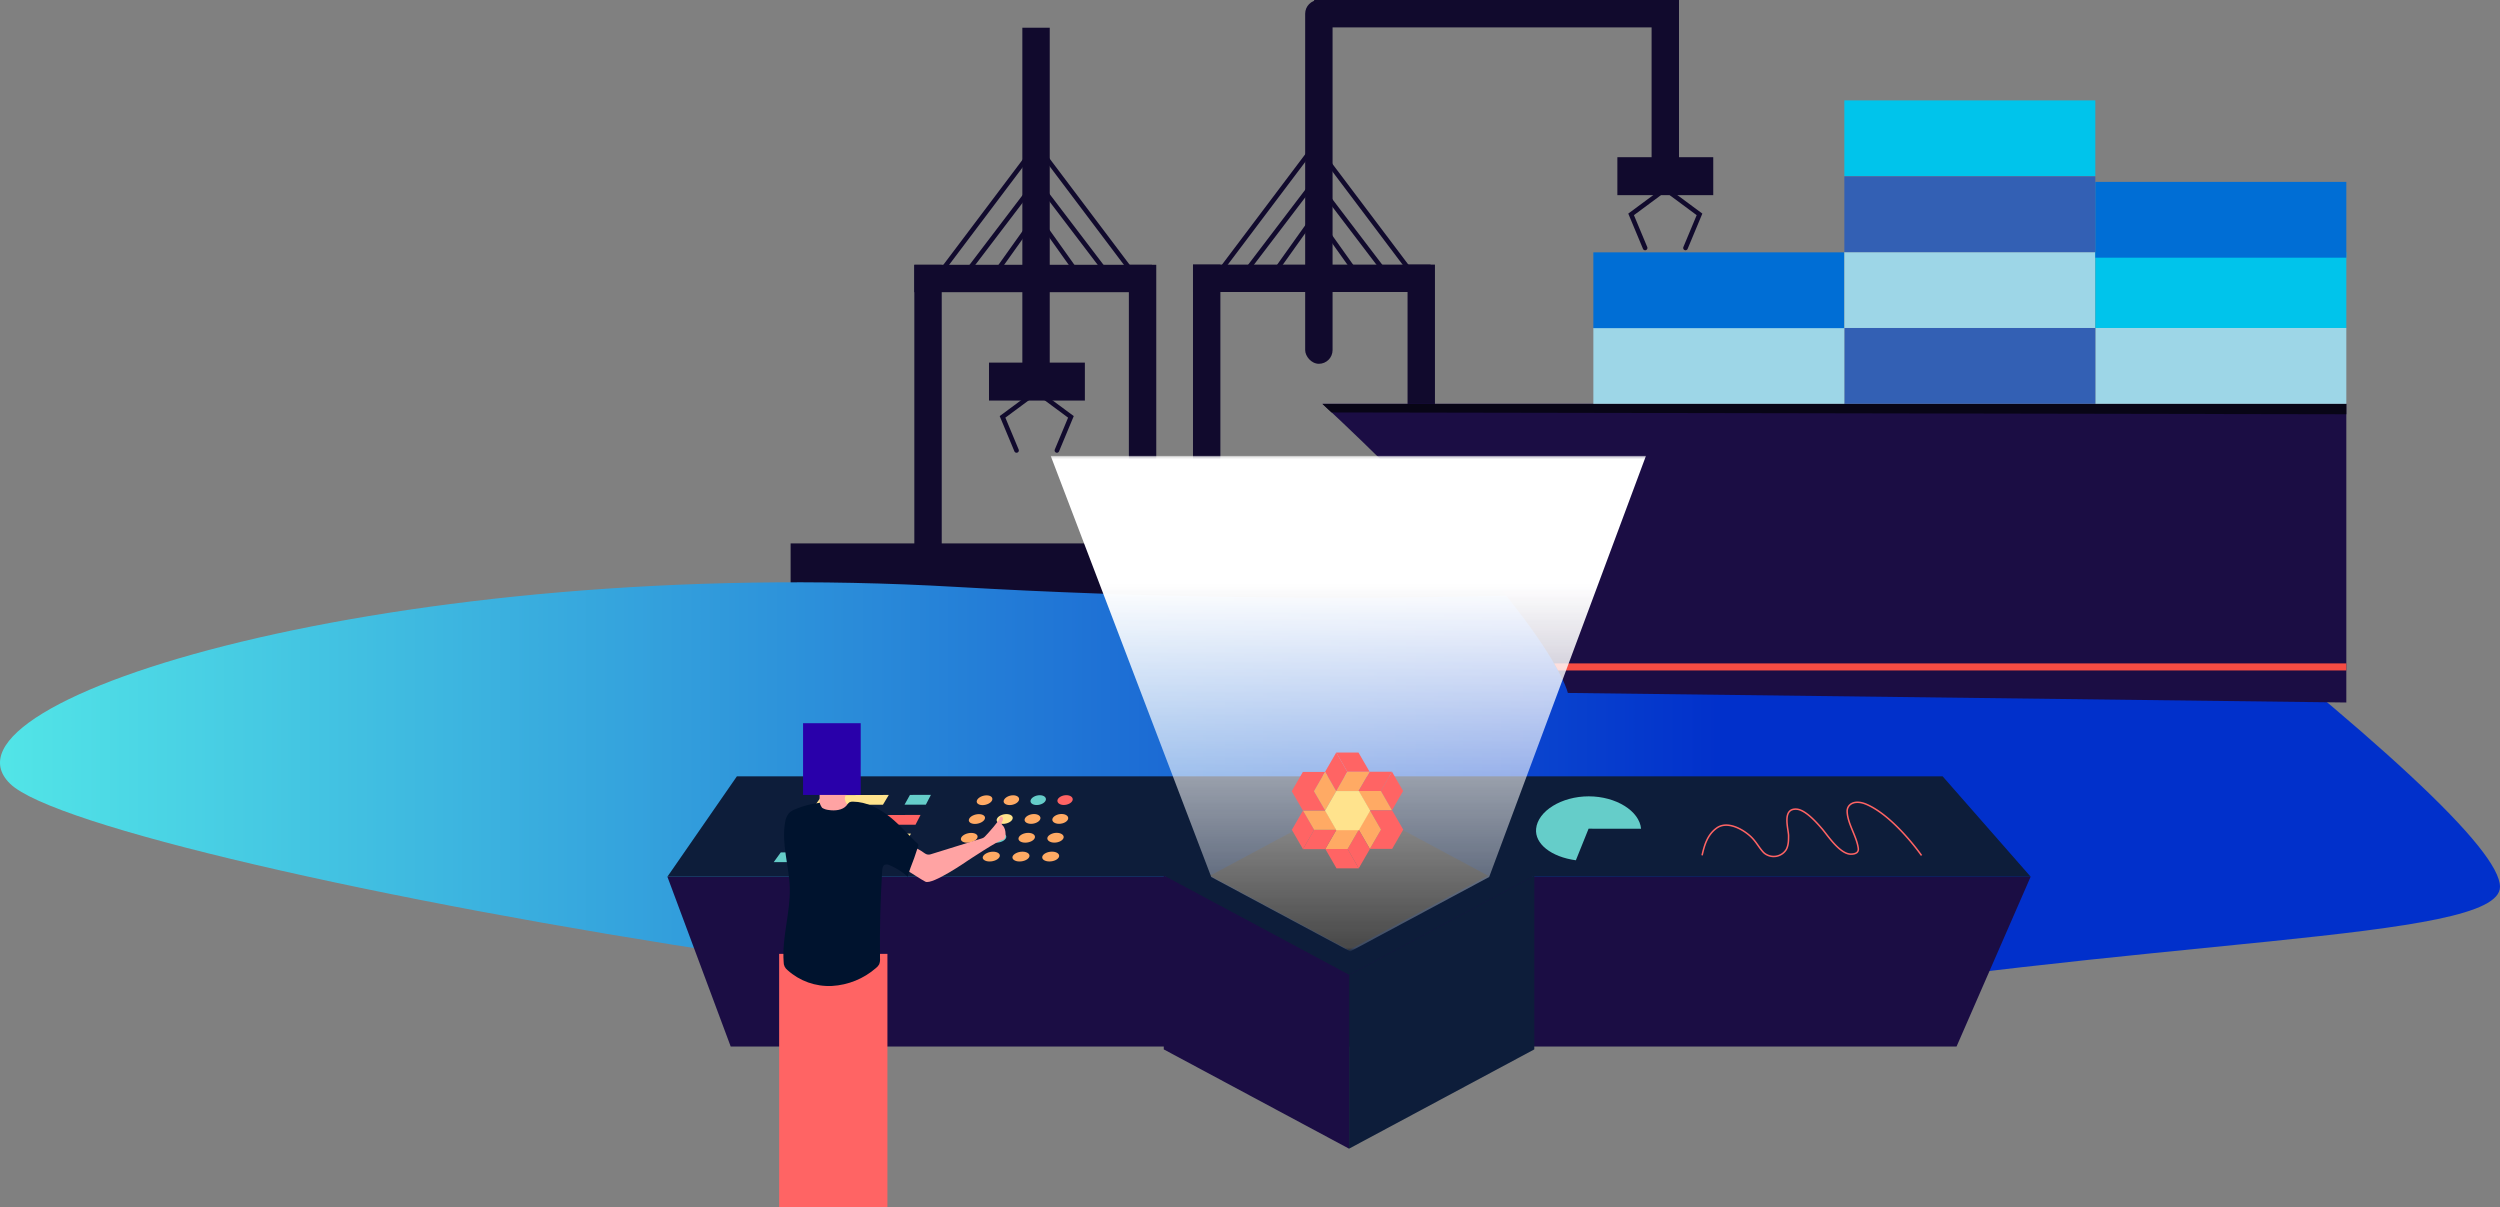 <svg xmlns="http://www.w3.org/2000/svg" viewBox="0 0 1079.53 521.22"><rect x="0" y="0" width="1079.53" height="521.22" fill="#808080" stroke="none"/><defs><style>.cls-1{fill:url(#linear-gradient)}.cls-14,.cls-2,.cls-3,.cls-35,.cls-6{fill:none}.cls-2{clip-rule:evenodd}.cls-4{isolation:isolate}.cls-5{fill:#110a2d}.cls-35,.cls-6{stroke:#110a2d;stroke-width:2px}.cls-14,.cls-35,.cls-6{stroke-miterlimit:10}.cls-34,.cls-7{fill-rule:evenodd}.cls-7{fill:url(#linear-gradient-2)}.cls-8{fill:#1b0d44}.cls-9{fill:#0d1d3a}.cls-10{fill:#ff6464}.cls-11{fill:#65cdc9}.cls-12{fill:#ffe38d}.cls-13{fill:#ffaa64}.cls-14{stroke:#ff6464;stroke-width:.66px}.cls-15{clip-path:url(#clip-path)}.cls-16{clip-path:url(#clip-path-2)}.cls-17{clip-path:url(#clip-path-3)}.cls-18{fill:#ffa3a3}.cls-19{clip-path:url(#clip-path-5)}.cls-20{fill:#00132e}.cls-21{clip-path:url(#clip-path-7)}.cls-22{clip-path:url(#clip-path-9)}.cls-23{clip-path:url(#clip-path-10)}.cls-24{clip-path:url(#clip-path-11)}.cls-25{fill:#2900aa}.cls-26{fill:#080516}.cls-27{fill:#f54c43}.cls-28{fill:#9dd6e7}.cls-29{fill:#3360b4}.cls-30{fill:#00c4eb;mix-blend-mode:multiply}.cls-31{fill:#006ed5}.cls-32{fill:#1a1a1a}.cls-33{mask:url(#mask)}.cls-34{fill:#fff}.cls-35{stroke-linecap:round}</style><linearGradient id="linear-gradient" x1="935.54" y1="874.66" x2="935.54" y2="1087.92" gradientUnits="userSpaceOnUse"><stop offset=".26"/><stop offset="1" stop-color="#fff" stop-opacity=".2"/></linearGradient><linearGradient id="linear-gradient-2" x1="352.27" y1="1018.51" x2="1431.8" y2="1018.51" gradientUnits="userSpaceOnUse"><stop offset="0" stop-color="#52e5e7"/><stop offset=".69" stop-color="#0130cb"/></linearGradient><clipPath id="clip-path" transform="translate(-352.27 -677.65)"><path class="cls-2" d="M723.4 1191.28s6 1.52 7.53 3-16.57 1.52-16.57 1.52 1.5-39.47 3-45.55-4.52-34.92-6-36.44-1.51 3-1.51 3 0 27.33-3 38-6 25.81-6 27.33v7.59s6 1.52 6 3-15.07 1.51-15.07 1.51 3-56.18 3-57.69 0-15.19-1.5-21.26-1.51-19.74-1.51-19.74v-3h40.69s0 34.92-1.51 45.54-4.52 31.89-4.52 31.89z"/></clipPath><clipPath id="clip-path-2" transform="translate(-352.27 -677.65)"><path class="cls-3" d="M0 0h874.56v3006.89H0z"/></clipPath><clipPath id="clip-path-3" transform="translate(-352.27 -677.65)"><path class="cls-2" d="M783.83 1031.23c0-.76 1.32-1.75 1.52 0 .17 1.5-1.52 1.51 0 3s1.52 6 0 6-15.22 9.07-15.22 9.07-15.23 10.58-18.27 9.07-18.27-12.09-21.32-12.09-24.36-9.07-24.36-13.6v-13.21a3 3 0 0 1 .1-.73c.32-1.1 1.18-4.69-.1-7.22-1.52-3-2.28-12.85 3.81-14.36s10.66 0 12.18 3 1.52 7.55 1.52 10.57a38.94 38.94 0 0 1-1 6.95 2.71 2.71 0 0 1-2.65 2.12h-.24a2.67 2.67 0 0 0-2.65 3.31 6.14 6.14 0 0 0 .48 1.22c1.52 3 27.41 18.14 30.45 19.65a22.69 22.69 0 0 1 3.52 2.15 2.75 2.75 0 0 0 2.46.44l22.3-6.92a2.59 2.59 0 0 0 1.12-.68c1.66-1.67 6.38-7.08 6.38-7.83"/></clipPath><clipPath id="clip-path-5" transform="translate(-352.27 -677.65)"><path class="cls-2" d="M748.83 1042.64a4.4 4.4 0 0 1-.47 1.56c-.44 1.34-.89 2.69-1.34 4-.27.82-3.09 7.72-2.69 8.08a27.6 27.6 0 0 0-7.87-5 2.65 2.65 0 0 0-2.17-.21c-.85.43-1 1.55-1.08 2.5q-1.19 18.93-.94 37.91a5.7 5.7 0 0 1-.37 2.6 5.27 5.27 0 0 1-1.37 1.57 31.68 31.68 0 0 1-19 7.75 26.7 26.7 0 0 1-19.2-6.84 4.28 4.28 0 0 1-1.67-3.55c-.8-10.68 2.94-21.25 2.64-32-.26-9.49-3.7-19-2-28.29a7.76 7.76 0 0 1 1.65-3.95 8 8 0 0 1 2.79-1.72 37.76 37.76 0 0 1 10.7-2.77c-.54.06.69 2.08.88 2.23a6.73 6.73 0 0 0 2.89.92c2.49.4 5.93.13 7.65-2a5.09 5.09 0 0 1 1.22-1.35 3.07 3.07 0 0 1 1.53-.27c5.81.08 11.28 2.88 15.83 6.51 4 3.22 7.49 7.09 11.11 10.76.31.32 1.18.9 1.3 1.32a.29.29 0 0 1 0 .09"/></clipPath><clipPath id="clip-path-7" transform="translate(-352.27 -677.65)"><path class="cls-3" d="M699.27 989.96h24.18v30.67h-24.18z"/></clipPath><clipPath id="clip-path-9" transform="translate(-352.27 -677.65)"><path class="cls-3" d="M697.82 987.52h27.33v36.44h-27.33z"/></clipPath><clipPath id="clip-path-10" transform="translate(-352.27 -677.65)"><path class="cls-2" d="M721.53 1013.34a3.28 3.28 0 0 1-3.34-3.37c0-3.36 1.67-5.05 3.34-3.36s1.66 0 1.66 0-3.33-5.05-1.66-6.73 3.33-3.37 0-6.74-8.33-5-15 0-8.34 8.42-6.67 13.47 6.67 11.78 6.67 11.78 5 5 10 0z"/></clipPath><clipPath id="clip-path-11" transform="translate(-352.27 -677.65)"><path class="cls-3" d="M699.04 989.95h24.9v30.97h-24.9z"/></clipPath><mask id="mask" x="428.52" y="196.83" width="309.5" height="214.03" maskUnits="userSpaceOnUse"><path class="cls-1" d="M780.79 874.66h309.5v213.26h-309.5z" transform="translate(-352.27 -677.65)"/></mask></defs><title>mid page</title><g class="cls-4"><g id="Layer_2" data-name="Layer 2"><g id="Layer_1-2" data-name="Layer 1"><path class="cls-5" d="M515.15 114.26h11.83v157.09h-11.83zM607.8 114.26h11.83v157.09H607.8z"/><path class="cls-5" d="M515.15 114.26v11.83h102.6v-11.83h-102.6z"/><rect class="cls-5" x="563.59" width="11.83" height="157.09" rx="5.92" ry="5.92"/><path class="cls-5" d="M713.18 0h11.83v83.02h-11.83z"/><path class="cls-5" transform="rotate(-90 483.3 520.88)" d="M992.35 605.03h11.83v157.09h-11.83z"/><path class="cls-5" d="M698.4 67.88h41.4v16.39h-41.4z"/><path class="cls-6" d="M565.02 66.4l-38.32 50.83M565.02 81.73l-27.03 35.5M565.28 96.65l-14.66 20.58M569.77 65.01l38.32 50.83M569.77 80.34l27.02 35.5M569.51 95.26l14.66 20.58"/><path class="cls-5" transform="rotate(-90 347.215 768.005)" d="M843.79 762.19h36.78v337.02h-36.78z"/><path class="cls-5" d="M394.82 114.34h11.83v157.09h-11.83zM487.46 114.34h11.83v157.09h-11.83z"/><path class="cls-5" d="M394.82 114.34v11.83h102.6v-11.83h-102.6z"/><path class="cls-7" d="M1277.81 917.09q-270.88 28-512.53 14c-241.65-14-445.74 48.84-408.63 85s558.45 129 739.8 97.43 335.35-29 335.35-52.92q0-23.94-153.99-143.51z" transform="translate(-352.27 -677.65)"/><path class="cls-8" d="M315.53 451.91l-27.34-73.34h588.67l-32 73.34H315.53z"/><path class="cls-9" d="M318.19 335.24h520.67l38 43.33H288.19l30-43.33z"/><path class="cls-9" d="M390.91 377.06h-68.17l29.14-38.49 57.99-.15-18.96 38.64z"/><path class="cls-10" d="M395.33 356.13l-49.55.06 3.06-4.21 48.66-.08-2.17 4.23z"/><path class="cls-11" d="M387.01 372.27l-52.91.01 3.05-4.21 52.03-.02-2.17 4.22z"/><path class="cls-12" d="M383.79 343.27l-28.67.07-3.06 4.21 29.21-.06 2.52-4.22z"/><path class="cls-11" d="M392.93 343.25l-2.35 4.22 9.22-.02 2.18-4.22-9.05.02z"/><path class="cls-13" d="M353.23 360.02l-10.23.01-3.06 4.21 10.41-.01 2.88-4.21z"/><path class="cls-12" d="M362.13 360.01l-2.72 4.21 31.76-.02 2.17-4.23-31.21.04z"/><path class="cls-9" d="M466.17 377.06H398l17.9-38.66 58-.15-7.73 38.81zM719.1 377.67h-68.17l5.37-38.85 58-.16 4.8 39.01zM850.65 377.06h-129.8l-6.63-39.03 110.42-.3 26.01 39.33z"/><path class="cls-13" d="M780.69 1023.19c-.46 1.17-2.31 2.12-4.14 2.12s-2.9-.94-2.41-2.1 2.35-2.12 4.14-2.12 2.87.91 2.41 2.1zM792.27 1023.17c-.4 1.17-2.2 2.12-4 2.12s-3-.94-2.52-2.11 2.24-2.12 4-2.12 2.92.94 2.52 2.11z" transform="translate(-352.27 -677.65)"/><path class="cls-11" d="M803.86 1023.14c-.34 1.17-2.09 2.12-3.92 2.13s-3-.94-2.62-2.11 2.13-2.12 3.92-2.13 2.96.97 2.62 2.11z" transform="translate(-352.27 -677.65)"/><path class="cls-10" d="M815.45 1023.12c-.28 1.17-2 2.12-3.81 2.13s-3-1-2.74-2.12 2-2.12 3.82-2.12 3.01.99 2.73 2.11z" transform="translate(-352.27 -677.65)"/><path class="cls-13" d="M777.5 1031.31c-.46 1.17-2.37 2.12-4.25 2.12s-3-.94-2.53-2.11 2.39-2.12 4.25-2.12 3.03.94 2.53 2.11z" transform="translate(-352.27 -677.65)"/><path class="cls-12" d="M789.5 1031.29c-.4 1.17-2.26 2.12-4.15 2.12s-3.06-.94-2.63-2.11 2.29-2.12 4.14-2.12 3.04.94 2.64 2.11z" transform="translate(-352.27 -677.65)"/><path class="cls-13" d="M801.5 1031.27c-.34 1.17-2.15 2.12-4 2.12s-3.11-.94-2.74-2.11 2.18-2.12 4-2.12 3.08.94 2.74 2.11zM813.5 1031.25c-.28 1.17-2 2.13-3.93 2.13s-3.16-1-2.85-2.12 2.07-2.12 3.93-2.12 3.13.94 2.85 2.11zM774.31 1039.42c-.46 1.17-2.42 2.12-4.37 2.12s-3.14-.94-2.64-2.11 2.44-2.12 4.36-2.12 3.11.95 2.65 2.11z" transform="translate(-352.27 -677.65)"/><path class="cls-11" d="M786.72 1039.41c-.4 1.17-2.31 2.12-4.26 2.12s-3.18-.94-2.75-2.11 2.34-2.12 4.26-2.12 3.15.94 2.75 2.11z" transform="translate(-352.27 -677.65)"/><path class="cls-13" d="M799.13 1039.4c-.34 1.17-2.2 2.12-4.15 2.12s-3.23-.94-2.86-2.11 2.23-2.12 4.15-2.12 3.2.94 2.86 2.11zM811.55 1039.39c-.28 1.17-2.1 2.12-4 2.12s-3.28-1-3-2.12 2.12-2.12 4-2.12 3.28.95 3 2.12zM771.12 1047.54c-.46 1.17-2.47 2.11-4.49 2.11s-3.25-.94-2.76-2.11 2.5-2.11 4.49-2.11 3.22.94 2.76 2.11zM783.94 1047.53c-.4 1.17-2.36 2.12-4.37 2.12s-3.31-1-2.87-2.11 2.39-2.12 4.37-2.12 3.27.94 2.87 2.11zM796.77 1047.53c-.34 1.17-2.25 2.12-4.27 2.12s-3.35-1-3-2.12 2.29-2.12 4.27-2.12 3.34.95 3 2.12zM809.6 1047.52c-.29 1.17-2.15 2.12-4.17 2.12s-3.39-.94-3.08-2.11 2.18-2.12 4.16-2.13 3.37.95 3.09 2.12z" transform="translate(-352.27 -677.65)"/><path class="cls-11" d="M1038.24 1035.49l-5.49 13.64c-10.7-1.46-17.81-7.13-17.17-13.61.75-7.67 11-14 22.72-14s21.91 6.29 22.6 14z" transform="translate(-352.27 -677.65)"/><path class="cls-14" d="M1087.25 1047c.92-4 2.11-8.69 6.16-11.68 4.23-3.21 10.44-.18 14.12 2.92 2.74 2.27 3.78 4.67 5.87 7.08a5.53 5.53 0 0 0 1.92 1.49 6.38 6.38 0 0 0 8.27-2.31c1-1.87 1-4 1-6 0-2.73-3-11.81 3.41-11.45 4.11.24 9.45 6.66 11 8.43 2.2 2.5 7.64 11 12.49 11 2.54 0 3.37-1.09 3.21-2.46-.66-5.25-4.64-10.67-4.8-15.91-.14-2.94 3-5.54 8.63-3 11.9 5.29 23.48 21.94 23.48 21.94" transform="translate(-352.27 -677.65)"/><path class="cls-15 cls-16 cls-10" d="M336.44 411.9h46.76v109.32h-46.76z"/><path class="cls-17 cls-16 cls-18" d="M349.8 315.94h87.46v68.02H349.8z"/><path class="cls-19 cls-16 cls-20" d="M335.23 343.27h64.38v85.63h-64.38z"/><path class="cls-21 cls-16 cls-4 cls-22 cls-23 cls-24 cls-25" d="M343.96 309.27h30.25v36.75h-30.25z"/><path class="cls-8" d="M923.33 852h442.11v129l-336.16-4.13s-6.52-32.18-105.95-124.87z" transform="translate(-352.27 -677.65)"/><path class="cls-26" d="M923.33 852.11h442.11v4.42l-438.23-.79z" transform="translate(-352.27 -677.65)"/><path class="cls-27" d="M1013.17 289.51H672.8l-1.71-3.05h342.08v3.05z"/><path class="cls-28" d="M904.79 141.61h108.38v32.73H904.79z"/><path class="cls-29" d="M796.41 141.61h108.38v32.73H796.41z"/><path class="cls-28" d="M688.03 141.61h108.38v32.73H688.03z"/><path class="cls-30" d="M796.41 43.35h108.38v32.73H796.41z"/><path class="cls-31" d="M688.03 108.97h108.38v32.73H688.03z"/><path class="cls-28" d="M796.41 108.89h108.38v32.73H796.41z"/><path class="cls-30" d="M904.79 108.89h108.38v32.73H904.79z"/><path class="cls-29" d="M796.41 76.16h108.38v32.73H796.41z"/><path class="cls-31" d="M904.79 78.54h108.38v32.73H904.79z"/><path class="cls-9" d="M662.53 378.11l-80-42.87-80 42.87 80 42.87 80-42.87z"/><path class="cls-32" d="M522.53 378.11l60-32.15 60 32.15-60 32.16-60-32.16z"/><path class="cls-9" d="M662.53 378.11v75.03l-80 42.87v-75.03l80-42.87z"/><path class="cls-8" d="M502.53 378.11v75.03l80 42.87v-75.03l-80-42.87z"/><path class="cls-33 cls-34" d="M523.04 378.7l60 32.16 60-32.16 67.71-181.87H453.7l69.34 181.87z"/><path class="cls-10" d="M581.8 333.27l-4.8-8.32h9.61l4.81 8.32h-9.62z"/><path class="cls-10" d="M581.8 333.27l-4.8 8.33-4.81-8.33 4.81-8.32 4.8 8.32z"/><path class="cls-13" d="M577 341.6l4.8-8.33h9.62l-4.81 8.33H577z"/><path class="cls-10" d="M596.27 341.56l4.81-8.32 4.8 8.32-4.8 8.33-4.81-8.33z"/><path class="cls-10" d="M596.27 341.56h-9.61l4.81-8.32h9.61l-4.81 8.32z"/><path class="cls-13" d="M586.66 341.56h9.61l4.81 8.33h-9.61l-4.81-8.33z"/><path class="cls-10" d="M596.33 358.24h9.61l-4.8 8.32h-9.62l4.81-8.32zM596.33 358.24l-4.81-8.33h9.62l4.8 8.33h-9.61z"/><path class="cls-13" d="M591.52 349.91l4.81 8.33-4.81 8.32-4.8-8.32 4.8-8.33z"/><path class="cls-10" d="M581.92 366.62l4.8 8.33h-9.61l-4.81-8.33h9.62z"/><path class="cls-10" d="M581.92 366.62l4.8-8.32 4.81 8.32-4.81 8.33-4.8-8.33z"/><path class="cls-13" d="M586.72 358.3l-4.8 8.32h-9.62l4.81-8.32h9.61z"/><path class="cls-10" d="M567.45 358.33l-4.81 8.33-4.8-8.33 4.8-8.32 4.81 8.32z"/><path class="cls-10" d="M567.45 358.34h9.61l-4.81 8.32h-9.61l4.81-8.33v.01z"/><path class="cls-13" d="M577.06 358.33h-9.61l-4.81-8.32h9.61l4.81 8.32z"/><path class="cls-10" d="M567.39 341.66h-9.61l4.81-8.32h9.61l-4.81 8.32zM567.39 341.66l4.81 8.32h-9.61l-4.81-8.32h9.61z"/><path class="cls-13" d="M572.2 349.98l-4.81-8.32 4.81-8.32 4.8 8.32-4.8 8.32z"/><path class="cls-12" d="M586.79 341.6h-9.76l-4.87 8.44 4.87 8.45h9.76l4.87-8.45-4.87-8.44z"/><path class="cls-5" d="M441.46 11.97h11.83v157.09h-11.83z"/><path class="cls-5" d="M427.06 156.58h41.4v16.39h-41.4z"/><path class="cls-6" d="M444.68 66.48l-38.32 50.83M444.68 81.81l-27.02 35.5M444.94 96.73l-14.66 20.58M449.43 65.09l38.32 50.84M449.43 80.43l27.02 35.5M449.17 95.34l14.66 20.59"/><path class="cls-35" d="M445 171.05l-12.1 8.96 6.05 14.5M450.34 171.05l12.1 8.96-6.05 14.5M716.43 83.61l-12.1 8.96 6.05 14.5M721.77 83.61l12.1 8.96-6.05 14.5"/></g></g></g></svg>